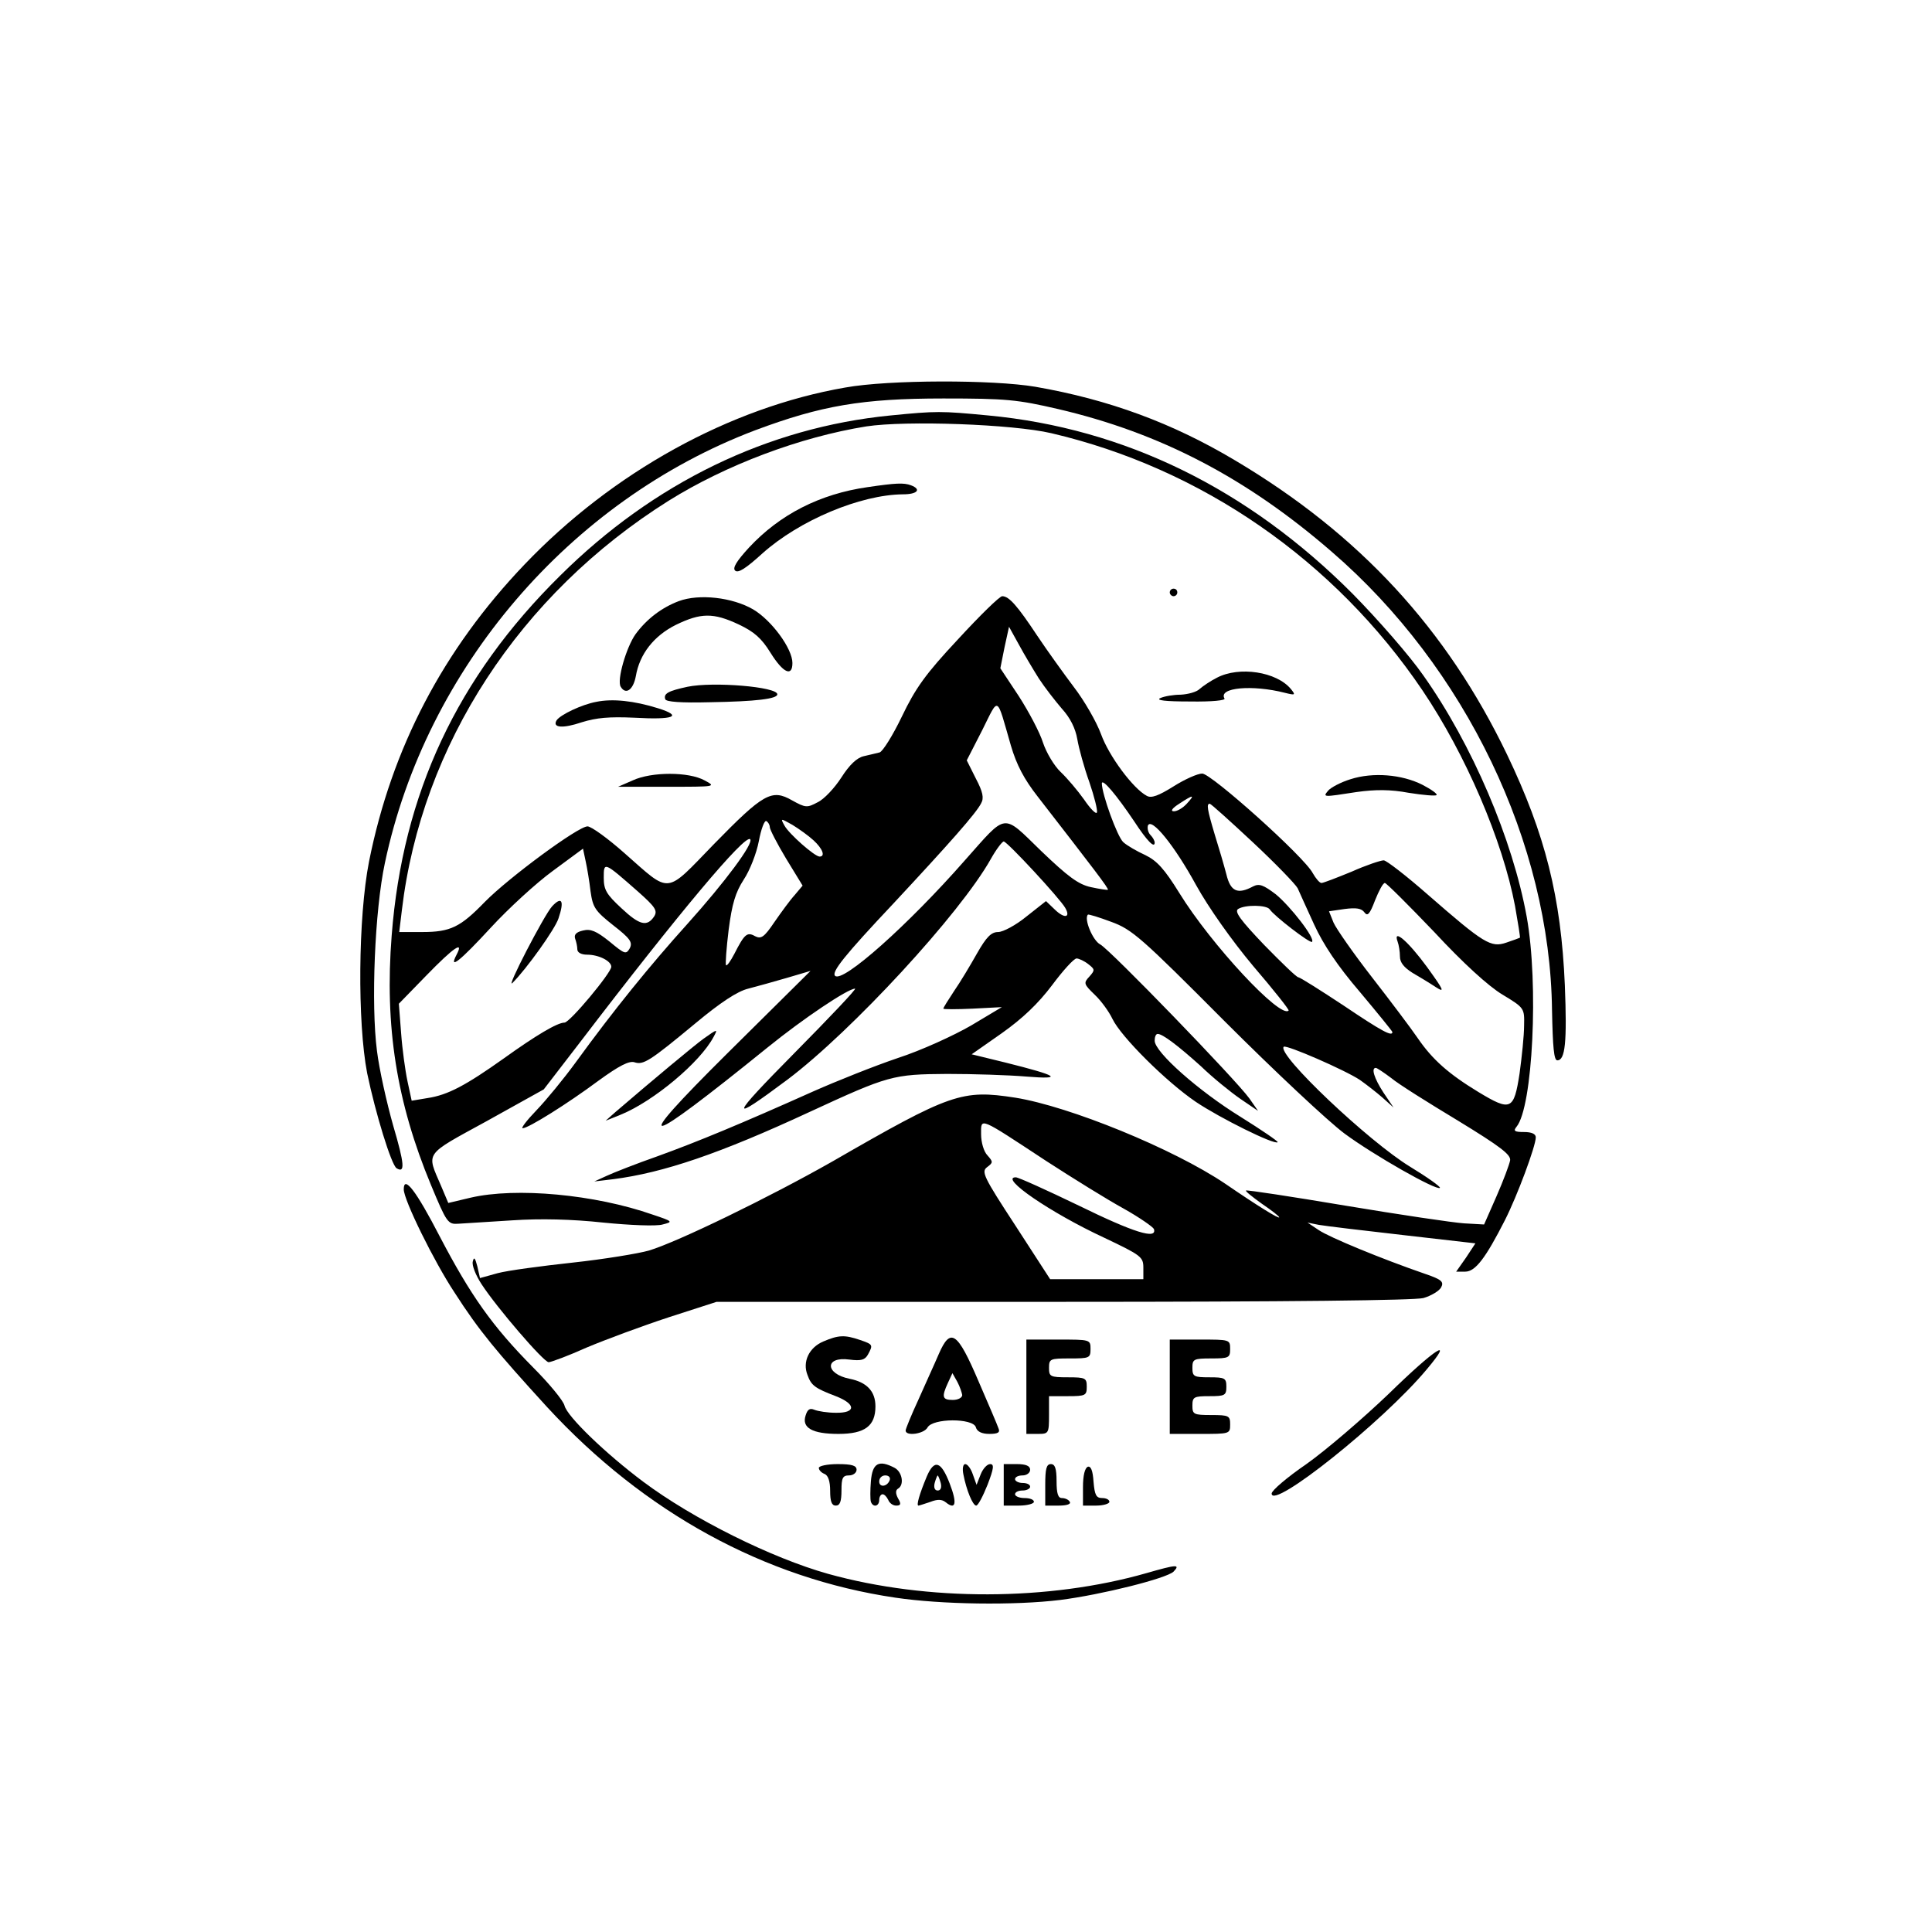 <?xml version="1.0" standalone="no"?>
<!DOCTYPE svg PUBLIC "-//W3C//DTD SVG 20010904//EN"
 "http://www.w3.org/TR/2001/REC-SVG-20010904/DTD/svg10.dtd">
<svg version="1.0" xmlns="http://www.w3.org/2000/svg"
 width="512pt" height="512pt" viewBox="0 0 512 512"
 preserveAspectRatio="xMidYMid meet">
<g transform="translate(0,512) scale(0.1,-0.1)"
fill="#000000" stroke="none">
<path d="M2240 4093 c-306 -53 -616 -224 -850 -469 -216 -226 -352 -487 -412
-787 -29 -148 -31 -426 -5 -561 22 -106 64 -243 78 -252 23 -14 21 11 -9 113
-17 60 -37 149 -43 198 -16 123 -6 372 21 498 109 516 490 961 982 1147 174
65 283 84 498 84 167 0 196 -3 304 -28 270 -63 499 -182 725 -378 355 -306
579 -774 584 -1215 2 -98 5 -133 14 -133 21 0 26 48 20 199 -10 234 -52 400
-153 611 -160 333 -391 584 -721 780 -166 99 -334 161 -529 195 -112 19 -388
19 -504 -2z"/>
<path d="M2360 4019 c-326 -32 -628 -179 -875 -424 -274 -270 -418 -579 -447
-954 -19 -241 13 -442 104 -661 42 -101 45 -105 73 -103 17 1 81 5 143 9 74 5
158 3 241 -6 70 -7 141 -10 157 -5 28 7 28 8 -26 26 -154 54 -363 73 -483 45
l-59 -14 -19 45 c-39 91 -47 80 121 172 l151 84 97 126 c262 343 436 550 450
537 10 -11 -68 -115 -165 -223 -101 -112 -196 -229 -297 -368 -32 -44 -79
-101 -104 -127 -26 -27 -42 -48 -37 -48 15 0 119 65 201 126 55 40 81 53 95
49 24 -8 40 2 163 104 65 54 110 84 139 91 23 6 70 19 104 29 l61 18 -221
-219 c-263 -261 -228 -255 107 16 95 77 213 156 232 156 5 0 -68 -77 -161
-171 -172 -174 -176 -188 -18 -70 170 128 458 440 539 585 14 25 30 46 34 46
9 0 149 -151 163 -176 15 -26 -2 -29 -27 -5 l-24 23 -52 -41 c-28 -23 -62 -41
-75 -41 -18 0 -31 -13 -56 -57 -18 -32 -45 -77 -61 -100 -15 -23 -28 -43 -28
-46 0 -2 35 -2 78 0 l77 4 -82 -49 c-45 -26 -132 -66 -194 -86 -62 -21 -162
-61 -223 -88 -192 -86 -308 -134 -413 -172 -57 -20 -118 -44 -135 -52 l-33
-15 50 6 c133 17 283 68 520 178 210 97 221 100 365 101 69 0 163 -3 210 -7
100 -8 85 2 -55 37 l-90 22 80 56 c55 39 96 78 133 127 29 39 58 71 65 71 6 0
21 -7 31 -15 18 -14 18 -16 3 -33 -16 -17 -15 -20 14 -48 17 -16 38 -45 47
-64 23 -48 143 -167 221 -220 64 -43 209 -115 217 -107 2 2 -42 32 -98 67
-112 69 -228 172 -228 202 0 10 3 18 8 18 13 0 54 -31 115 -86 31 -30 78 -68
104 -86 l47 -32 -23 33 c-36 50 -369 394 -395 408 -20 10 -44 68 -33 79 1 2
30 -7 62 -19 55 -20 79 -41 300 -263 132 -132 275 -266 318 -298 77 -57 244
-152 253 -144 2 3 -33 28 -79 56 -110 67 -354 298 -335 318 7 6 163 -62 202
-88 17 -12 44 -33 60 -47 l29 -26 -27 40 c-24 37 -33 65 -20 65 3 0 21 -12 41
-27 19 -16 99 -66 177 -113 113 -69 140 -90 138 -105 -2 -11 -18 -54 -36 -95
l-33 -75 -53 3 c-30 2 -171 23 -315 47 -143 24 -261 42 -263 40 -2 -2 17 -17
42 -35 25 -17 46 -33 46 -36 0 -5 -57 30 -143 89 -138 93 -413 205 -556 228
-142 22 -171 12 -485 -169 -169 -96 -410 -213 -486 -236 -28 -8 -119 -23 -202
-32 -83 -9 -173 -21 -199 -28 l-47 -13 -7 31 c-6 23 -9 26 -12 13 -3 -10 8
-37 23 -60 41 -63 165 -207 178 -207 6 0 52 17 101 39 50 21 147 57 217 80
l127 41 918 0 c604 0 931 4 955 10 21 6 42 19 47 28 8 15 2 21 -42 36 -116 40
-254 97 -282 116 l-30 20 30 -6 c17 -3 117 -15 223 -27 l192 -22 -25 -38 -26
-37 24 0 c27 0 54 36 105 136 33 65 82 197 82 220 0 9 -11 14 -31 14 -26 0
-29 3 -20 14 43 52 59 378 27 556 -37 205 -145 458 -274 640 -36 52 -121 149
-187 216 -278 279 -605 439 -966 473 -126 12 -137 12 -259 0z m426 -47 c398
-93 751 -337 984 -682 114 -169 212 -397 245 -571 8 -45 14 -83 13 -84 -2 -1
-18 -7 -36 -13 -41 -14 -59 -3 -208 127 -57 50 -110 91 -117 91 -8 0 -47 -13
-85 -30 -39 -16 -75 -30 -80 -30 -5 0 -15 12 -23 26 -22 43 -269 264 -293 264
-12 0 -46 -15 -76 -34 -40 -25 -59 -32 -71 -25 -36 19 -100 105 -121 163 -12
33 -45 90 -72 125 -27 36 -71 97 -97 136 -53 80 -75 105 -93 105 -7 0 -59 -51
-117 -114 -87 -93 -113 -130 -149 -205 -24 -50 -51 -93 -59 -95 -9 -2 -28 -7
-42 -10 -18 -4 -38 -23 -59 -56 -18 -28 -46 -58 -63 -66 -28 -15 -32 -15 -68
5 -54 31 -76 18 -207 -116 -131 -135 -113 -133 -237 -24 -44 39 -88 71 -98 71
-25 0 -209 -136 -272 -200 -65 -67 -91 -80 -166 -80 l-61 0 7 58 c52 438 312
837 707 1085 152 95 349 169 524 197 105 16 387 6 490 -18z m-33 -650 c15 -23
43 -59 61 -80 22 -24 36 -52 41 -81 4 -24 18 -75 32 -114 13 -38 22 -74 20
-80 -2 -6 -17 9 -34 34 -17 24 -45 57 -62 73 -17 16 -38 51 -47 78 -8 26 -37
81 -64 123 l-49 74 11 55 12 55 26 -47 c14 -26 38 -66 53 -90z m-74 -178 c15
-51 35 -89 71 -135 148 -191 189 -244 186 -247 -2 -1 -22 2 -45 7 -33 7 -61
28 -132 96 -104 101 -89 102 -202 -25 -150 -171 -324 -326 -344 -306 -10 10
25 54 155 192 149 160 219 239 232 265 8 14 5 30 -14 66 l-24 48 41 80 c45 90
37 94 76 -41z m327 -201 c34 -52 54 -72 54 -56 0 5 -5 14 -11 20 -6 6 -9 17
-7 25 9 23 70 -52 128 -158 32 -58 94 -146 151 -214 54 -63 96 -116 94 -118
-21 -23 -205 174 -290 312 -39 63 -59 85 -90 100 -22 10 -48 25 -58 34 -16 14
-57 128 -57 156 1 14 39 -31 86 -101z m139 47 c-10 -11 -25 -20 -34 -20 -10 0
-5 8 14 20 38 25 43 25 20 0z m175 -102 c60 -56 113 -111 119 -122 5 -12 25
-55 44 -97 24 -52 61 -108 121 -178 47 -56 86 -104 86 -106 0 -13 -28 2 -129
70 -62 41 -116 75 -120 75 -5 0 -45 39 -91 86 -63 66 -79 88 -69 95 19 12 76
11 84 -1 11 -17 107 -91 112 -86 9 9 -57 94 -96 126 -33 25 -44 29 -60 21 -41
-22 -60 -14 -71 32 -6 23 -20 71 -31 106 -20 67 -22 81 -13 81 3 0 54 -46 114
-102z m-1280 40 c0 -6 19 -43 43 -83 l44 -72 -21 -25 c-12 -13 -36 -46 -54
-72 -27 -40 -35 -45 -51 -37 -21 12 -28 6 -55 -47 -10 -19 -19 -32 -22 -30 -2
3 1 45 7 94 9 69 18 99 40 133 16 24 34 70 40 102 6 32 15 56 20 53 5 -3 9
-10 9 -16z m116 -35 c24 -22 32 -43 16 -43 -13 0 -81 60 -93 82 -11 20 -11 20
21 2 18 -11 43 -29 56 -41z m-591 -135 c6 -43 12 -52 60 -90 45 -35 52 -45 44
-61 -10 -17 -13 -16 -54 18 -35 28 -50 34 -70 29 -18 -4 -24 -11 -21 -21 3 -8
6 -21 6 -29 0 -8 10 -14 26 -14 31 0 64 -17 64 -32 0 -16 -110 -148 -124 -148
-19 0 -76 -34 -161 -95 -100 -71 -148 -97 -202 -105 l-42 -7 -11 51 c-6 28
-14 86 -17 128 l-6 78 73 75 c73 75 100 93 80 55 -22 -42 9 -17 91 72 46 50
120 118 164 150 l80 59 7 -33 c4 -18 10 -54 13 -80z m126 -1 c45 -40 52 -50
43 -65 -19 -29 -39 -24 -87 21 -40 37 -47 49 -47 81 0 43 0 43 91 -37z m2110
-107 c76 -82 144 -144 181 -166 58 -35 58 -36 57 -82 0 -26 -6 -83 -12 -127
-15 -97 -23 -101 -109 -49 -79 48 -122 86 -161 143 -17 25 -72 98 -121 161
-49 63 -95 129 -102 145 l-12 30 41 6 c31 4 45 2 53 -9 8 -11 14 -5 28 32 10
25 21 46 26 46 4 0 63 -59 131 -130z m-1028 -607 c71 -46 163 -103 205 -126
41 -23 77 -48 80 -54 9 -29 -54 -9 -199 62 -85 41 -160 75 -167 75 -45 0 92
-94 234 -160 99 -47 104 -51 104 -80 l0 -30 -123 0 -124 0 -92 142 c-85 130
-91 143 -75 155 16 12 16 14 1 31 -10 10 -17 35 -17 56 0 45 -8 48 173 -71z"/>
<path d="M2299 3829 c-126 -18 -232 -72 -314 -160 -33 -36 -44 -54 -37 -61 8
-8 29 6 72 45 98 88 260 156 373 157 38 0 50 13 21 24 -19 7 -40 6 -115 -5z"/>
<path d="M3100 3550 c0 -5 5 -10 10 -10 6 0 10 5 10 10 0 6 -4 10 -10 10 -5 0
-10 -4 -10 -10z"/>
<path d="M1799 3527 c-45 -17 -85 -47 -115 -88 -24 -34 -50 -122 -39 -139 13
-22 33 -9 40 28 10 59 48 107 106 136 66 32 99 33 167 1 40 -19 60 -36 84 -75
33 -53 58 -65 58 -27 0 38 -55 113 -104 142 -55 32 -143 42 -197 22z"/>
<path d="M3225 3324 c-16 -8 -37 -22 -46 -30 -8 -8 -31 -14 -50 -15 -19 0 -43
-4 -54 -9 -13 -6 14 -9 78 -9 60 -1 96 3 92 8 -17 29 74 37 160 15 28 -7 29
-6 16 10 -38 46 -137 61 -196 30z"/>
<path d="M1822 3300 c-51 -11 -64 -18 -59 -33 2 -7 42 -10 118 -8 123 2 179 9
179 21 0 20 -170 34 -238 20z"/>
<path d="M1580 3260 c-38 -7 -95 -34 -105 -49 -12 -20 17 -22 67 -5 39 12 72
15 139 12 105 -6 130 4 63 25 -64 20 -121 26 -164 17z"/>
<path d="M1677 3052 l-39 -17 131 0 c128 0 130 0 98 17 -42 23 -140 23 -190 0z"/>
<path d="M3579 3055 c-26 -8 -52 -22 -59 -30 -15 -18 -15 -18 75 -4 50 7 90 7
138 -2 38 -6 71 -9 74 -6 3 3 -14 15 -37 27 -55 28 -132 34 -191 15z"/>
<path d="M1463 2718 c-21 -23 -124 -222 -105 -203 38 38 113 143 122 171 16
47 9 60 -17 32z"/>
<path d="M3704 2624 c3 -8 6 -26 6 -39 0 -16 11 -29 33 -43 19 -11 47 -28 62
-38 25 -16 21 -8 -23 53 -49 67 -92 105 -78 67z"/>
<path d="M1864 2367 c-26 -19 -134 -109 -233 -194 l-26 -23 40 16 c86 35 210
138 246 206 12 22 11 22 -27 -5z"/>
<path d="M1070 1968 c0 -28 80 -191 135 -274 65 -101 109 -154 245 -303 257
-279 576 -454 923 -505 121 -18 315 -21 437 -6 110 14 281 57 300 75 19 20 8
19 -72 -4 -259 -74 -580 -75 -843 -2 -150 42 -359 146 -490 244 -99 74 -202
173 -209 202 -3 13 -41 59 -84 102 -107 108 -165 190 -247 347 -62 120 -95
163 -95 124z"/>
<path d="M2182 1565 c-38 -16 -56 -54 -42 -89 10 -28 20 -35 75 -56 54 -21 54
-45 0 -44 -22 0 -47 4 -57 8 -12 5 -18 1 -23 -15 -11 -33 18 -49 87 -49 70 0
98 21 98 73 0 40 -23 64 -68 73 -66 13 -67 60 -1 51 31 -4 41 -1 49 13 14 26
14 27 -21 39 -41 14 -57 13 -97 -4z"/>
<path d="M2488 1532 c-11 -26 -36 -80 -54 -121 -19 -41 -34 -78 -34 -82 0 -16
49 -9 58 8 14 25 120 25 128 1 3 -12 16 -18 36 -18 23 0 29 4 24 15 -3 9 -27
65 -53 125 -56 131 -74 143 -105 72z m62 -109 c0 -7 -11 -13 -25 -13 -28 0
-30 8 -13 45 l12 26 13 -23 c7 -13 12 -29 13 -35z"/>
<path d="M2720 1445 l0 -125 30 0 c29 0 30 1 30 50 l0 50 50 0 c47 0 50 2 50
25 0 23 -3 25 -50 25 -47 0 -50 2 -50 25 0 24 3 25 55 25 52 0 55 1 55 25 0
25 -1 25 -85 25 l-85 0 0 -125z"/>
<path d="M3100 1445 l0 -125 80 0 c79 0 80 0 80 25 0 23 -3 25 -50 25 -47 0
-50 2 -50 25 0 23 4 25 45 25 41 0 45 2 45 25 0 23 -4 25 -45 25 -41 0 -45 2
-45 25 0 23 3 25 50 25 47 0 50 2 50 25 0 25 -1 25 -80 25 l-80 0 0 -125z"/>
<path d="M3680 1426 c-69 -66 -167 -150 -218 -186 -51 -35 -92 -70 -92 -78 0
-45 295 190 411 329 75 89 24 57 -101 -65z"/>
<path d="M2170 1230 c0 -6 7 -13 15 -16 10 -4 15 -20 15 -45 0 -28 4 -39 15
-39 11 0 15 11 15 40 0 33 3 40 20 40 11 0 20 7 20 15 0 11 -12 15 -50 15 -28
0 -50 -5 -50 -10z"/>
<path d="M2308 1195 c-2 -24 -2 -49 0 -55 6 -16 22 -12 22 5 0 8 4 15 9 15 5
0 11 -7 15 -15 3 -8 12 -15 21 -15 12 0 14 4 5 19 -7 13 -7 22 0 26 17 10 11
44 -9 55 -42 22 -59 13 -63 -35z m50 3 c-6 -18 -28 -21 -28 -4 0 9 7 16 16 16
9 0 14 -5 12 -12z"/>
<path d="M2456 1207 c-20 -48 -28 -77 -22 -77 2 0 17 5 32 10 18 7 30 7 40 -1
27 -22 31 -3 11 49 -23 60 -41 66 -61 19z m37 -17 c3 -12 0 -20 -8 -20 -8 0
-11 8 -8 20 3 11 7 20 8 20 1 0 5 -9 8 -20z"/>
<path d="M2553 1213 c8 -42 25 -83 34 -83 5 0 18 25 30 55 17 44 18 55 7 55
-8 0 -19 -12 -25 -27 l-11 -28 -10 28 c-5 15 -14 27 -20 27 -6 0 -8 -12 -5
-27z"/>
<path d="M2660 1185 l0 -55 40 0 c22 0 40 5 40 10 0 6 -11 10 -25 10 -14 0
-25 5 -25 10 0 6 9 10 20 10 11 0 20 5 20 10 0 6 -9 10 -20 10 -11 0 -20 5
-20 10 0 6 9 10 20 10 11 0 20 7 20 15 0 10 -11 15 -35 15 l-35 0 0 -55z"/>
<path d="M2770 1185 l0 -55 36 0 c21 0 33 4 29 10 -3 6 -13 10 -21 10 -10 0
-14 12 -14 45 0 33 -4 45 -15 45 -12 0 -15 -13 -15 -55z"/>
<path d="M2883 1233 c-8 -3 -13 -23 -13 -54 l0 -49 35 0 c19 0 35 5 35 10 0 6
-9 10 -19 10 -16 0 -20 8 -23 43 -2 30 -7 42 -15 40z"/>
</g>
</svg>
